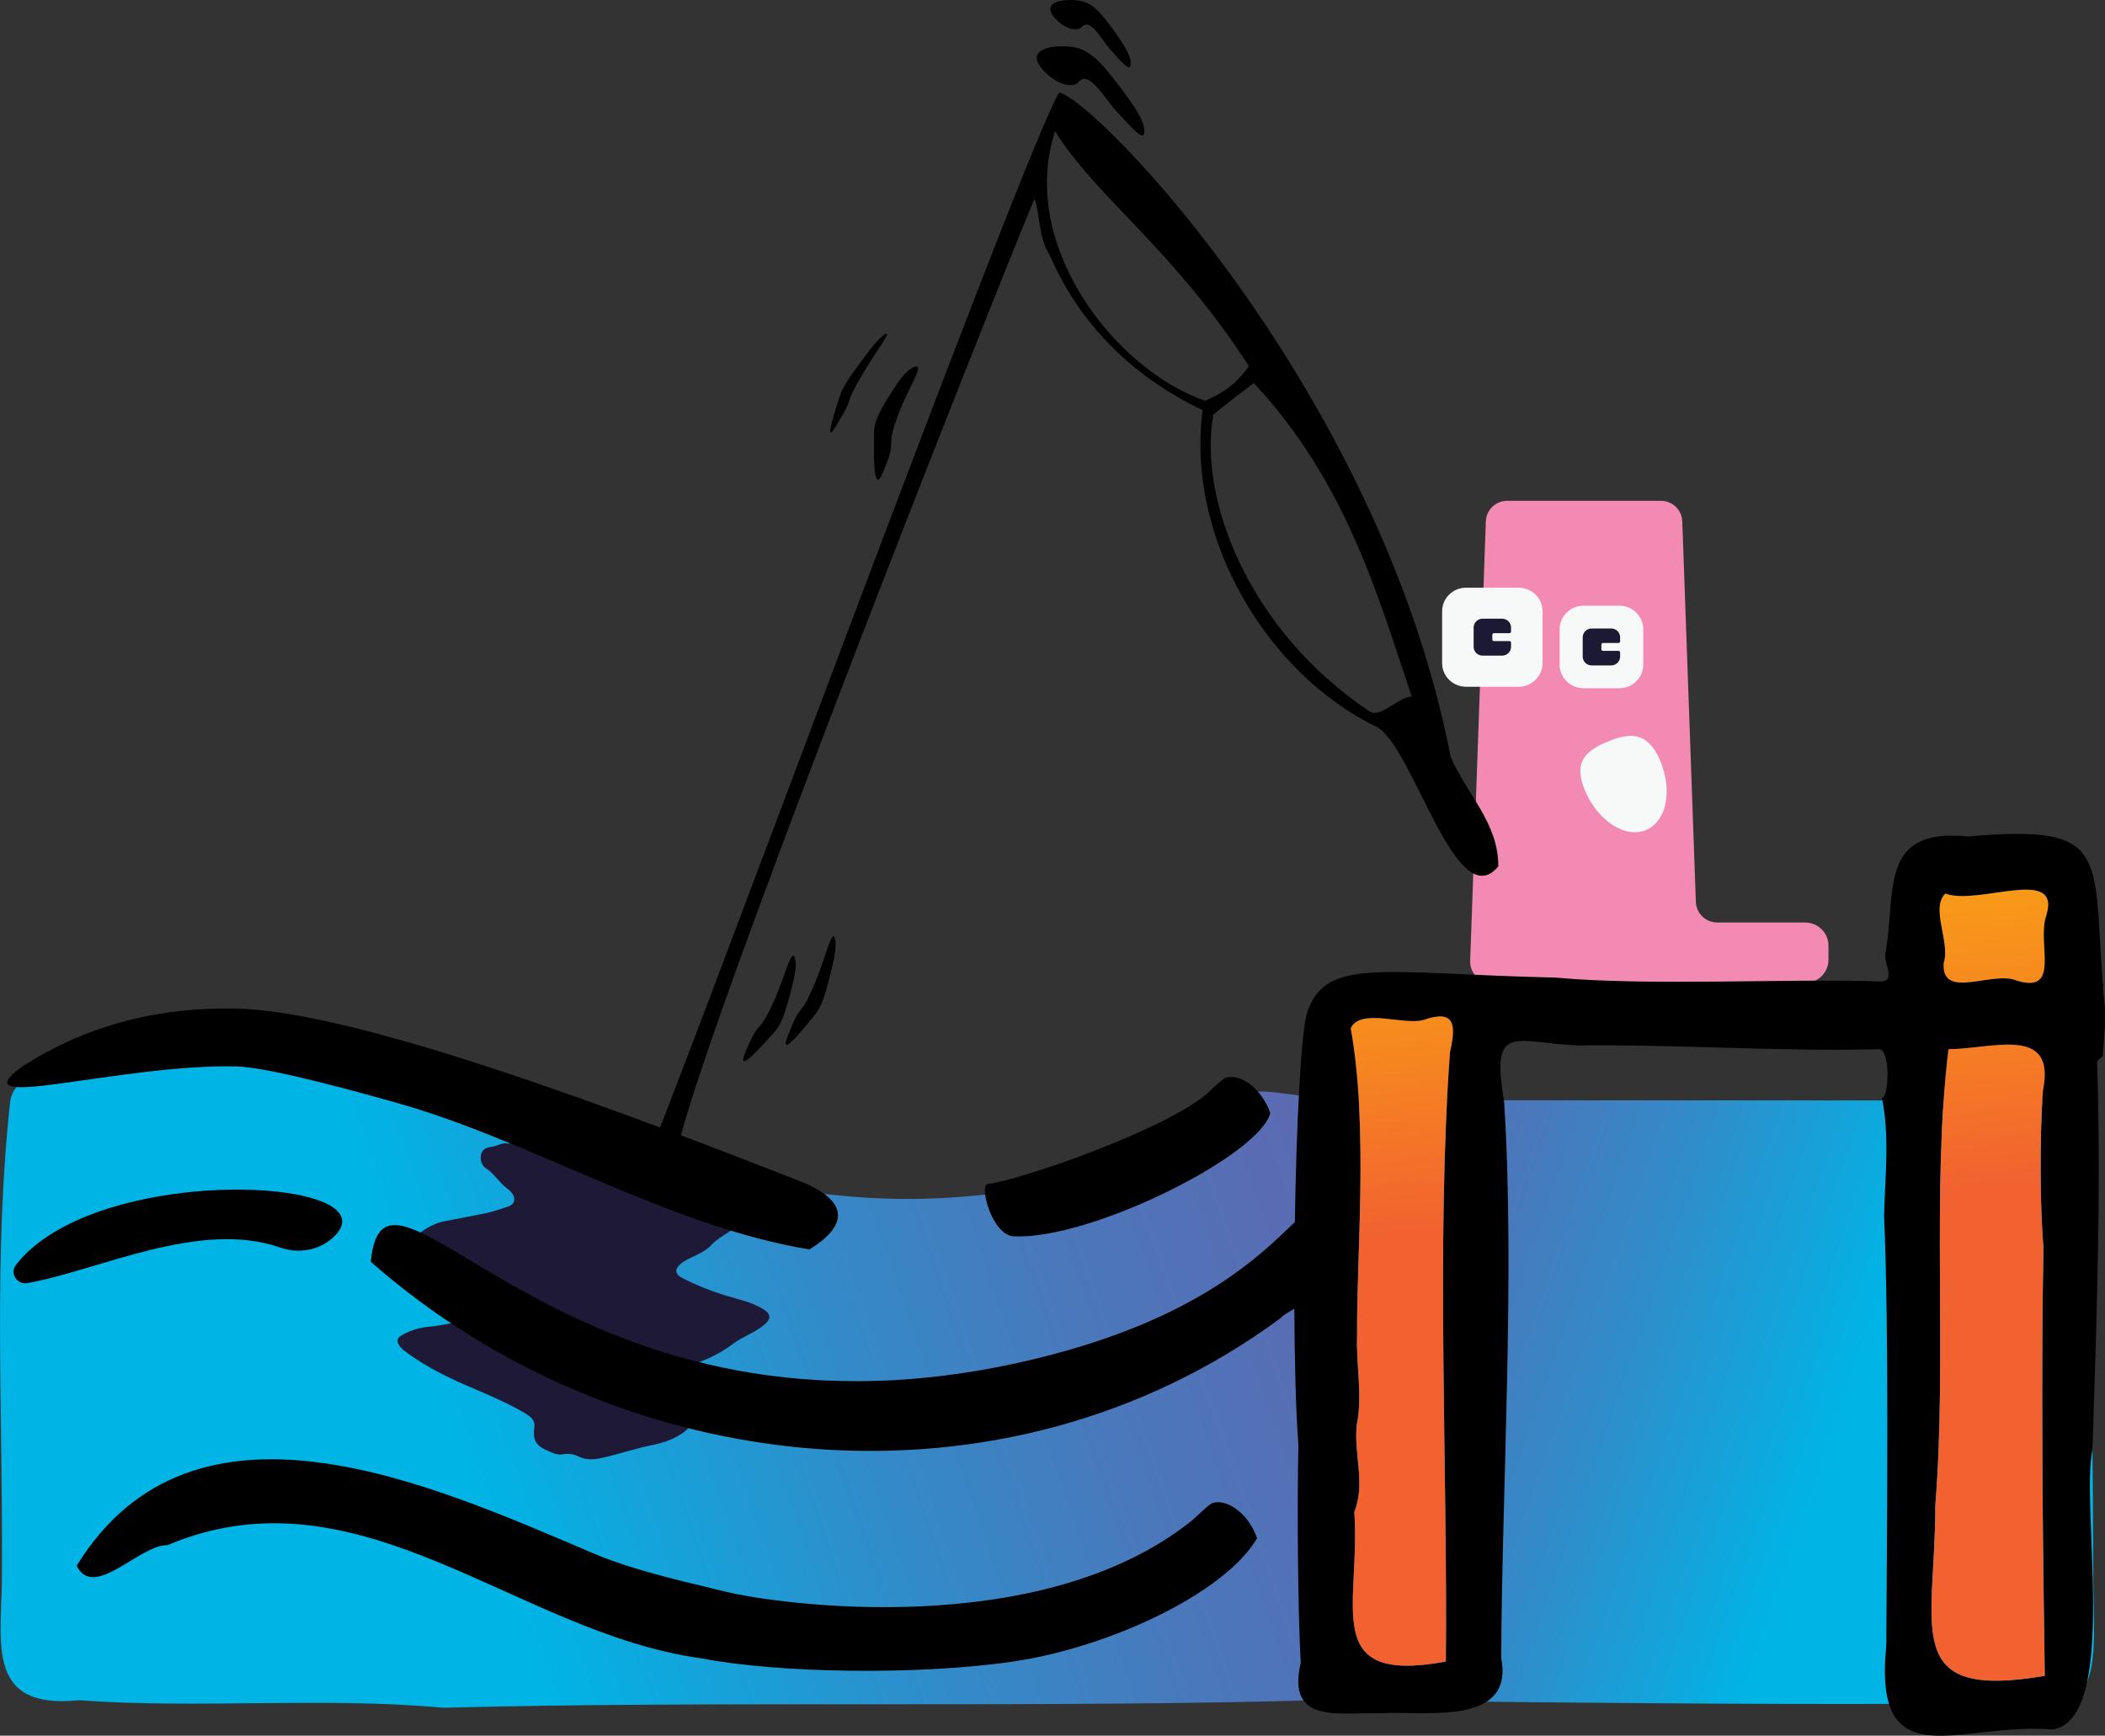 <?xml version="1.0" encoding="UTF-8"?>
<svg id="Layer_2" data-name="Layer 2" xmlns="http://www.w3.org/2000/svg" xmlns:xlink="http://www.w3.org/1999/xlink" viewBox="0 0 600 494.78">
  <rect x="0" y="0" width="600" height="494.78" fill="#333333" stroke="none"/>
  <defs>
    <style>
      .cls-1 {
        fill: #f7f8f8;
      }

      .cls-2 {
        fill: #f38ab4;
      }

      .cls-3 {
        fill: #1e1936;
      }

      .cls-4 {
        fill: #1c1934;
      }

      .cls-5 {
        fill: url(#Degradado_sin_nombre_23);
      }

      .cls-6 {
        fill: url(#Degradado_sin_nombre_12);
      }

      .cls-7 {
        fill: url(#Degradado_sin_nombre_12-2);
      }

      .cls-8 {
        fill: url(#Degradado_sin_nombre_12-3);
      }

      .cls-9 {
        fill: url(#Degradado_sin_nombre_23-2);
      }
    </style>
    <linearGradient id="Degradado_sin_nombre_23" data-name="Degradado sin nombre 23" x1="134.34" y1="416.21" x2="461.4" y2="302.61" gradientUnits="userSpaceOnUse">
      <stop offset="0" stop-color="#00b4e6"/>
      <stop offset=".1" stop-color="#11a6dc"/>
      <stop offset=".31" stop-color="#328bc9"/>
      <stop offset=".51" stop-color="#4a78bb"/>
      <stop offset=".69" stop-color="#596cb3"/>
      <stop offset=".85" stop-color="#5e69b1"/>
    </linearGradient>
    <linearGradient id="Degradado_sin_nombre_23-2" data-name="Degradado sin nombre 23" x1="-5651.9" y1="412" x2="-5445.79" y2="340.41" gradientTransform="translate(-5130.19) rotate(-180) scale(1 -1)" xlink:href="#Degradado_sin_nombre_23"/>
    <linearGradient id="Degradado_sin_nombre_12" data-name="Degradado sin nombre 12" x1="397.87" y1="352.85" x2="373.11" y2="59.26" gradientUnits="userSpaceOnUse">
      <stop offset="0" stop-color="#f26130"/>
      <stop offset=".18" stop-color="#f68720"/>
      <stop offset=".37" stop-color="#faa812"/>
      <stop offset=".55" stop-color="#fcc008"/>
      <stop offset=".71" stop-color="#fecf02"/>
      <stop offset=".85" stop-color="#ffd400"/>
    </linearGradient>
    <linearGradient id="Degradado_sin_nombre_12-2" data-name="Degradado sin nombre 12" x1="562.94" y1="339.13" x2="538.18" y2="45.56" xlink:href="#Degradado_sin_nombre_12"/>
    <linearGradient id="Degradado_sin_nombre_12-3" data-name="Degradado sin nombre 12" x1="574.94" y1="338.19" x2="550.15" y2="44.33" xlink:href="#Degradado_sin_nombre_12"/>
  </defs>
  <g id="Layer_1-2" data-name="Layer 1">
    <g>
      <path class="cls-2" d="M483.38,257.14l-3.87-108.54c-.12-3.26-2.83-5.84-6.13-5.84h-43.73c-3.3,0-6.01,2.58-6.13,5.84l-4.47,125.33c-.12,3.42,2.66,6.26,6.13,6.26h89.34c3.68,0,6.66-2.94,6.66-6.57v-4.07c0-3.63-2.98-6.57-6.66-6.57h-25c-3.3,0-6.01-2.58-6.13-5.84Z"/>
      <g>
        <path class="cls-1" d="M439.68,189.04c0,3.72-3.05,6.73-6.82,6.73h-14.98c-3.77,0-6.82-3.01-6.82-6.73v-14.78c0-3.72,3.05-6.73,6.82-6.73h14.98c3.77,0,6.82,3.01,6.82,6.73v14.78Z"/>
        <path class="cls-1" d="M468.39,189.46c0,3.72-3.05,6.73-6.82,6.73h-10.2c-3.77,0-6.82-3.01-6.82-6.73v-10.06c0-3.72,3.05-6.73,6.82-6.73h10.2c3.77,0,6.82,3.01,6.82,6.73v10.06Z"/>
        <path class="cls-4" d="M428.16,186.9h-5.58c-1.4,0-2.54-1.12-2.54-2.51v-5.51c0-1.38,1.14-2.51,2.54-2.51h5.58c1.4,0,2.54,1.12,2.54,2.51v1.17c0,.25-.2,.45-.46,.45h-4.42c-.25,0-.46,.2-.46,.45v1.35c0,.25,.2,.45,.46,.45h4.42c.25,0,.46,.2,.46,.45v1.19c0,1.38-1.14,2.51-2.54,2.51Z"/>
        <path class="cls-4" d="M459.25,189.69h-5.58c-1.4,0-2.54-1.12-2.54-2.51v-5.51c0-1.38,1.14-2.51,2.54-2.51h5.58c1.4,0,2.54,1.12,2.54,2.51v1.17c0,.25-.2,.45-.46,.45h-4.42c-.25,0-.46,.2-.46,.45v1.35c0,.25,.2,.45,.46,.45h4.42c.25,0,.46,.2,.46,.45v1.19c0,1.38-1.14,2.51-2.54,2.51Z"/>
      </g>
    </g>
    <path class="cls-5" d="M378.75,484.56c-78.37,2.47-174.23,.18-252.32,2.27-34.27-3.14-69.86,.36-103.95-2.14-27.71,2.81-21.67-17.83-21.92-37.45,.26-44.77-2.5-89.45,2.36-133.36,2.85-18.87,65.42-7.14,81.57-11.18,44.28-6.12,71.72,12.96,111.05,28.73,51.26,17.61,117,13.84,161.52-19.89,2.33-1.56,19.2,2.19,21.04,1.37,12.27-5.49-4.87,65.5-.52,83.01-5.06,25.16,1.18,88.67,1.18,88.67Z"/>
    <g id="_7ZCZ62" data-name="7ZCZ62">
      <path class="cls-3" d="M145,326.03c2.21-.77,4.91,.26,7.26-1.12,.22-.13,.55-.23,.77-.16,4.45,1.38,8.88-.32,13.31-.04,2.32,.15,4.66,.13,6.93,.84,1.99,.62,4.38,.64,5.93,1.79,1.11,.82,2.31,1.7,3.38,2.65,.69,.62,1.51,1.18,2.07,1.86,3.61,4.42,8.94,5.39,13.98,6.95,3.86,1.19,7.72,2.37,11.34,4.17,1.41,.7,1.99,1.78,1.37,3.28-.73,1.8-1.54,3.6-3.24,4.71-1.84,1.21-3.91,2.42-5.26,3.88-2.25,2.44-5.24,3.12-7.8,4.72-.28,.18-.57,.36-.83,.57-1.98,1.61-1.91,3.1,.37,4.26,3.78,1.92,7.69,3.51,11.76,4.77,3.84,1.2,7.88,1.93,11.35,4.13,2.08,1.31,2.13,2.63,.27,4.25-2.65,2.31-6.08,3.37-8.89,5.46-4.18,3.11-8.8,5.34-13.97,6.5-2.23,.5-3.76,2.35-5.21,3.98-.94,1.07,.08,2.25,.84,3.1,1.56,1.74,3.25,3.37,4.91,5.03,2.03,2.02,1.8,4.79-.52,6.51-2.69,2-5.68,3.12-9,3.78-4.15,.83-8.2,2.13-12.31,3.17-3,.76-6,1.62-9.06,.06-1.34-.68-2.86-.79-4.36-.54-1.79,.3-3.15-.57-4.72-1.24-3.07-1.32-3.86-3.27-3.36-6.43,.4-2.5-1.9-3.63-3.76-4.69-7.24-4.13-15.22-6.75-22.62-10.56-3.71-1.91-7.28-4.04-10.6-6.55-.58-.44-1.12-.99-1.53-1.59-.75-1.1-.69-2.07,.62-2.84,2.42-1.43,5.08-2.21,7.82-2.48,4.11-.4,8.09-1.34,12.12-2.12,2.57-.5,5.06-1.42,7.7-1.59,.68-.04,1.32-.22,1.93-.55,3.03-1.64,3.14-3.69,.2-5.51-4.64-2.86-9.58-5.15-14.51-7.46-2.62-1.23-5.26-2.42-7.82-3.74-1.39-.72-2.23-2.1-3.18-3.27-.57-.7-.14-1.55,.55-2.11,2.22-1.79,4.66-3.17,7.5-3.73,3.97-.78,7.95-1.49,11.91-2.33,1.71-.36,3.38-.91,5.03-1.47,1.19-.4,2.72-.7,2.9-2.16,.17-1.39-.95-2.57-1.93-3.29-2.34-1.72-3.74-4.31-6.23-5.92-1.05-.67-1.7-2.47-1.27-3.97,.4-1.41,1.65-1.93,3.12-2.09,1.52-.16,2.84-1.33,4.73-.87Z"/>
    </g>
    <path class="cls-9" d="M378.32,484.56s185.81,2.63,205.61,.12c6.03,1.06,9.31-1.19,11.06-5.44,2.91-7.08,1.58-19.75,1.67-32.01-.12-36.65-.96-102.67-1.26-125.41-.06-4.45-2.17-8.02-4.79-8.1l-212.8-.09s2.6,63.6-.09,82.27c2.94,25.16,.6,88.67,.6,88.67Z"/>
    <g>
      <path d="M599.31,301.14c.54-6.06,1.13-12.27,.21-18.32-.13-.88-.1-1.71,.05-2.48-.07,0-.15,0-.22,0-2.79-36.69,2.23-45.52-38.21-41.88-26.17-2.67-20.44,16.08-23.8,33.66-.04,3.9,3.71,8.37-3.09,7.59-25.89-.74-64.52,1.39-90.84-1.03-49.02-1.09-65.43-6.07-70.79,9.87-1.76,5.24-3.1,31.51-3.54,59.83-9.91,9.5-27.83,27.7-73.39,38.84-133.35,32.6-185.94-69.96-190.01-27.53,71.58,62.92,180.71,73.97,259.2,16.17,.8-.91,2.4-1.83,4.05-2.76,.07,14.96,.43,28.92,1.16,38.97-.35,15.65-.21,45.82,.66,61.97-4.19,17.8,11.46,13.99,22.95,14.35,12.56-.67,37.92,3.76,34.2-15.69,.15-47,4-109.29,.82-158.72-3.85-22.61,2.84-16.8,20.87-15.96,28.36-.36,56.72,1.78,85.53,1.09,3.82-1.09,3.42,13.64,1.3,13.87,2.26,11.29,.9,21.75,.61,33.63,1.44,33.09,.81,86.28,.64,122.31-3.89,38.72,20.83,21.84,47.42,24.1,19.07-2.97,7.83-63.95,11.35-79.85,1.16-37.37,2.52-73.35,1.31-110.61,.42-.52,.95-.99,1.54-1.41Zm-185.99-1.36c-4.02,53.91-.66,120.83-1.2,173.88-36.05,6.64-24.22-15.82-26.09-42.66,3.29-8.37-.24-16.34,.71-24.92,1.71-8.41-.28-17.2,.08-25.35-.24-22.12,3.31-59.19-1.81-87.6,2.75-5.89,15-.78,20.7-2.36,8.94-3.11,9.4,1.25,7.62,9.01Zm138.31,129.4c3.4-42.51-1.13-90.32,3.75-130.08,12.62-.12,30.69-6.94,26.95,11.68-1.01,13.46-.84,33.83,.13,44.91-.72,34.92-.2,85.89,.37,122.04-41.39,7.07-31.16-13.47-31.2-48.55Zm31.57-168c-2.62,7.85,4.3,22.16-8.28,18.37-6.9-3.02-21.58,5.75-20.9-4.99,1.95-6.07-3.83-15.53,.46-19.83,9.45,3.53,33.41-8.16,28.72,6.44Z"/>
      <path d="M79.84,355.63c5.39,1.89,11.48,.78,15.5-3.24,3.09-3.09,2.76-5.75,.04-7.87-12.17-9.44-72.15-7.95-90.82,16.05-1.84,2.36,.26,5.72,3.23,5.2,20.04-3.5,49.05-18.21,72.06-10.14Z"/>
      <path d="M67.54,304.02c9.92,.24,38.02,8.28,44.89,10.18,38.79,10.76,77.66,35.3,118.28,41.97,10.26-6.27,12.46-13.55-3.06-19.61-49.9-19.49-125.56-48.26-160.09-49.04-20.94-.48-41.72,3.97-61.39,16.61-18.17,13.5,28.09-.93,61.37-.12Z"/>
      <path d="M349.63,307.14c-1.26,.29-4.93,4.1-6.1,5.06-12.5,10.18-52.33,24.18-62.05,25.33-2.42,.29,1.22,14.62,7.52,14.91,22.1,.99,70.1-23.18,73.07-35.14-2.22-6.55-7.98-11.17-12.43-10.15Z"/>
      <path d="M345.88,428.37c-1.26,.29-4.92,4.11-6.1,5.06-43.01,34.52-117.77,23.95-132.75,20.36-1.08-.27-2.18-.54-3.3-.8,0,0-.01,0-.02,0h0c-11.39-2.76-24.01-5.7-34.34-10.08-46.03-19.52-113.96-50.93-147.51,3.42,4.86,9.96,17.98-6.06,25.87-5.85,54.93-23.2,99.62,25.18,152.28,32.27,0,0,.01,0,.02,0,21.59,4.24,62.06,4.87,89.07,.85,27-4.02,59.88-19.28,69.21-35.08-2.22-6.55-7.98-11.17-12.43-10.15Z"/>
    </g>
    <path class="cls-1" d="M473.12,216.65c3.71,8.55,1.96,17.48-3.91,19.95-5.87,2.47-13.63-2.46-17.33-11.01-3.71-8.55,.35-11.64,6.22-14.11,5.87-2.47,11.32-3.38,15.02,5.17Z"/>
    <path class="cls-6" d="M413.32,299.78c-4.02,53.91-.66,120.83-1.2,173.88-36.05,6.64-24.22-15.82-26.09-42.66,3.29-8.37-.24-16.34,.71-24.92,1.71-8.41-.28-17.2,.08-25.35-.24-22.12,3.31-59.19-1.81-87.6,2.75-5.89,15-.78,20.7-2.36,8.94-3.11,9.4,1.25,7.62,9.01Z"/>
    <path class="cls-7" d="M551.63,429.19c3.4-42.51-1.13-90.32,3.75-130.08,12.62-.12,30.69-6.94,26.95,11.68-1.01,13.46-.84,33.83,.13,44.91-.72,34.92-.2,85.89,.37,122.04-41.39,7.07-31.16-13.47-31.2-48.55Z"/>
    <path class="cls-8" d="M583.2,261.19c-2.62,7.85,4.3,22.16-8.28,18.37-6.9-3.02-21.58,5.75-20.9-4.99,1.95-6.07-3.83-15.53,.46-19.83,9.45,3.53,33.41-8.16,28.72,6.44Z"/>
    <path d="M301.54,6.03c-6.93-6.49,4.69-6.66,7.71-5.45,3.02,1.22,5.13,3.69,9.31,9.67,1.77,2.54,3.65,5.4,3.74,7.57,.14,3.32-2.48,0-6.07-4-2.3-2.57-5.38-8.84-7.85-6.16-1.23,1.34-4.39,.67-6.84-1.62Z"/>
    <path d="M294.86,56.64c1.69,4.74,1.01,10.9,4.39,16.18,9.05,20.8,24.79,35.18,43.55,44.1-4.84,36.59,18.57,75.38,49.66,90.31,10.47,5.89,22.62,54.18,34.61,39.74,.1-12.4-9.26-20.86-13.61-31.3-19.89-103.05-100.5-186.79-111.55-189.31-10.66,17.42-112.03,294.03-119.08,308.02,0,0,8.38-6.1,10.03-5.59,5.74-30.34,86.66-235.14,102-272.15Zm107.53,141.92c-3.72,.08-8.97,6.27-11.99,4.26-34.89-23.3-48.9-61.17-44.53-84.65,0,0,4.98-4.11,11.5-8.98,26.36,28.27,35.32,60.5,45.02,89.36ZM300.73,37.4c11.98,19.16,32.95,32.74,55.27,66.96-2.62,3.67-5.86,7.09-12.51,9.9-26.05-9.09-53.28-44.69-42.76-76.86Z"/>
    <path d="M298.59,21.24c-9.42-8.59,5.41-8.89,9.36-7.3,3.97,1.6,6.87,4.87,12.74,12.81,2.49,3.36,5.13,7.16,5.44,10.04,.47,4.42-3.17,.03-8.1-5.29-3.16-3.4-7.65-11.72-10.56-8.15-1.46,1.79-5.55,.92-8.87-2.12Z"/>
    <path d="M251.91,134.12c-3.4,8.87-2.75-7.48-2.77-10.73-.01-3.26,1.48-6.14,5.44-12.28,1.68-2.6,3.63-5.41,5.6-6.32,3.02-1.39,.94,2.29-1.42,7.13-1.51,3.1-4.78,10.49-4.74,14.13,.03,3.1-.92,4.94-2.12,8.06Z"/>
    <path d="M238.69,120.81c-4.6,7.84-.14-5.24,.65-7.8,.79-2.57,2.56-5.21,6.89-11.03,1.84-2.46,3.92-5.17,5.54-6.36,2.5-1.84,.11,1.58-2.76,5.98-1.84,2.82-5.98,9.46-6.85,12.32-.74,2.44-1.86,4.12-3.49,6.89Z"/>
    <path d="M212.67,299.46c-3.79,8.49,6.03-3.06,8.05-5.25,2.03-2.2,3.06-5.24,4.87-12.29,.77-2.99,1.53-6.32,1.1-8.37-.66-3.15-1.9,.87-3.71,5.87-1.16,3.2-4.1,10.6-6.37,13.03-1.94,2.08-2.6,4.01-3.94,7.01Z"/>
    <path d="M224.77,294.74c-3.62,8.74,5.61-3.22,7.51-5.49,1.91-2.28,2.9-5.4,4.68-12.64,.75-3.07,1.51-6.48,1.14-8.57-.57-3.21-1.77,.91-3.51,6.05-1.12,3.29-3.94,10.9-6.08,13.42-1.82,2.15-2.46,4.14-3.74,7.22Z"/>
  </g>
</svg>